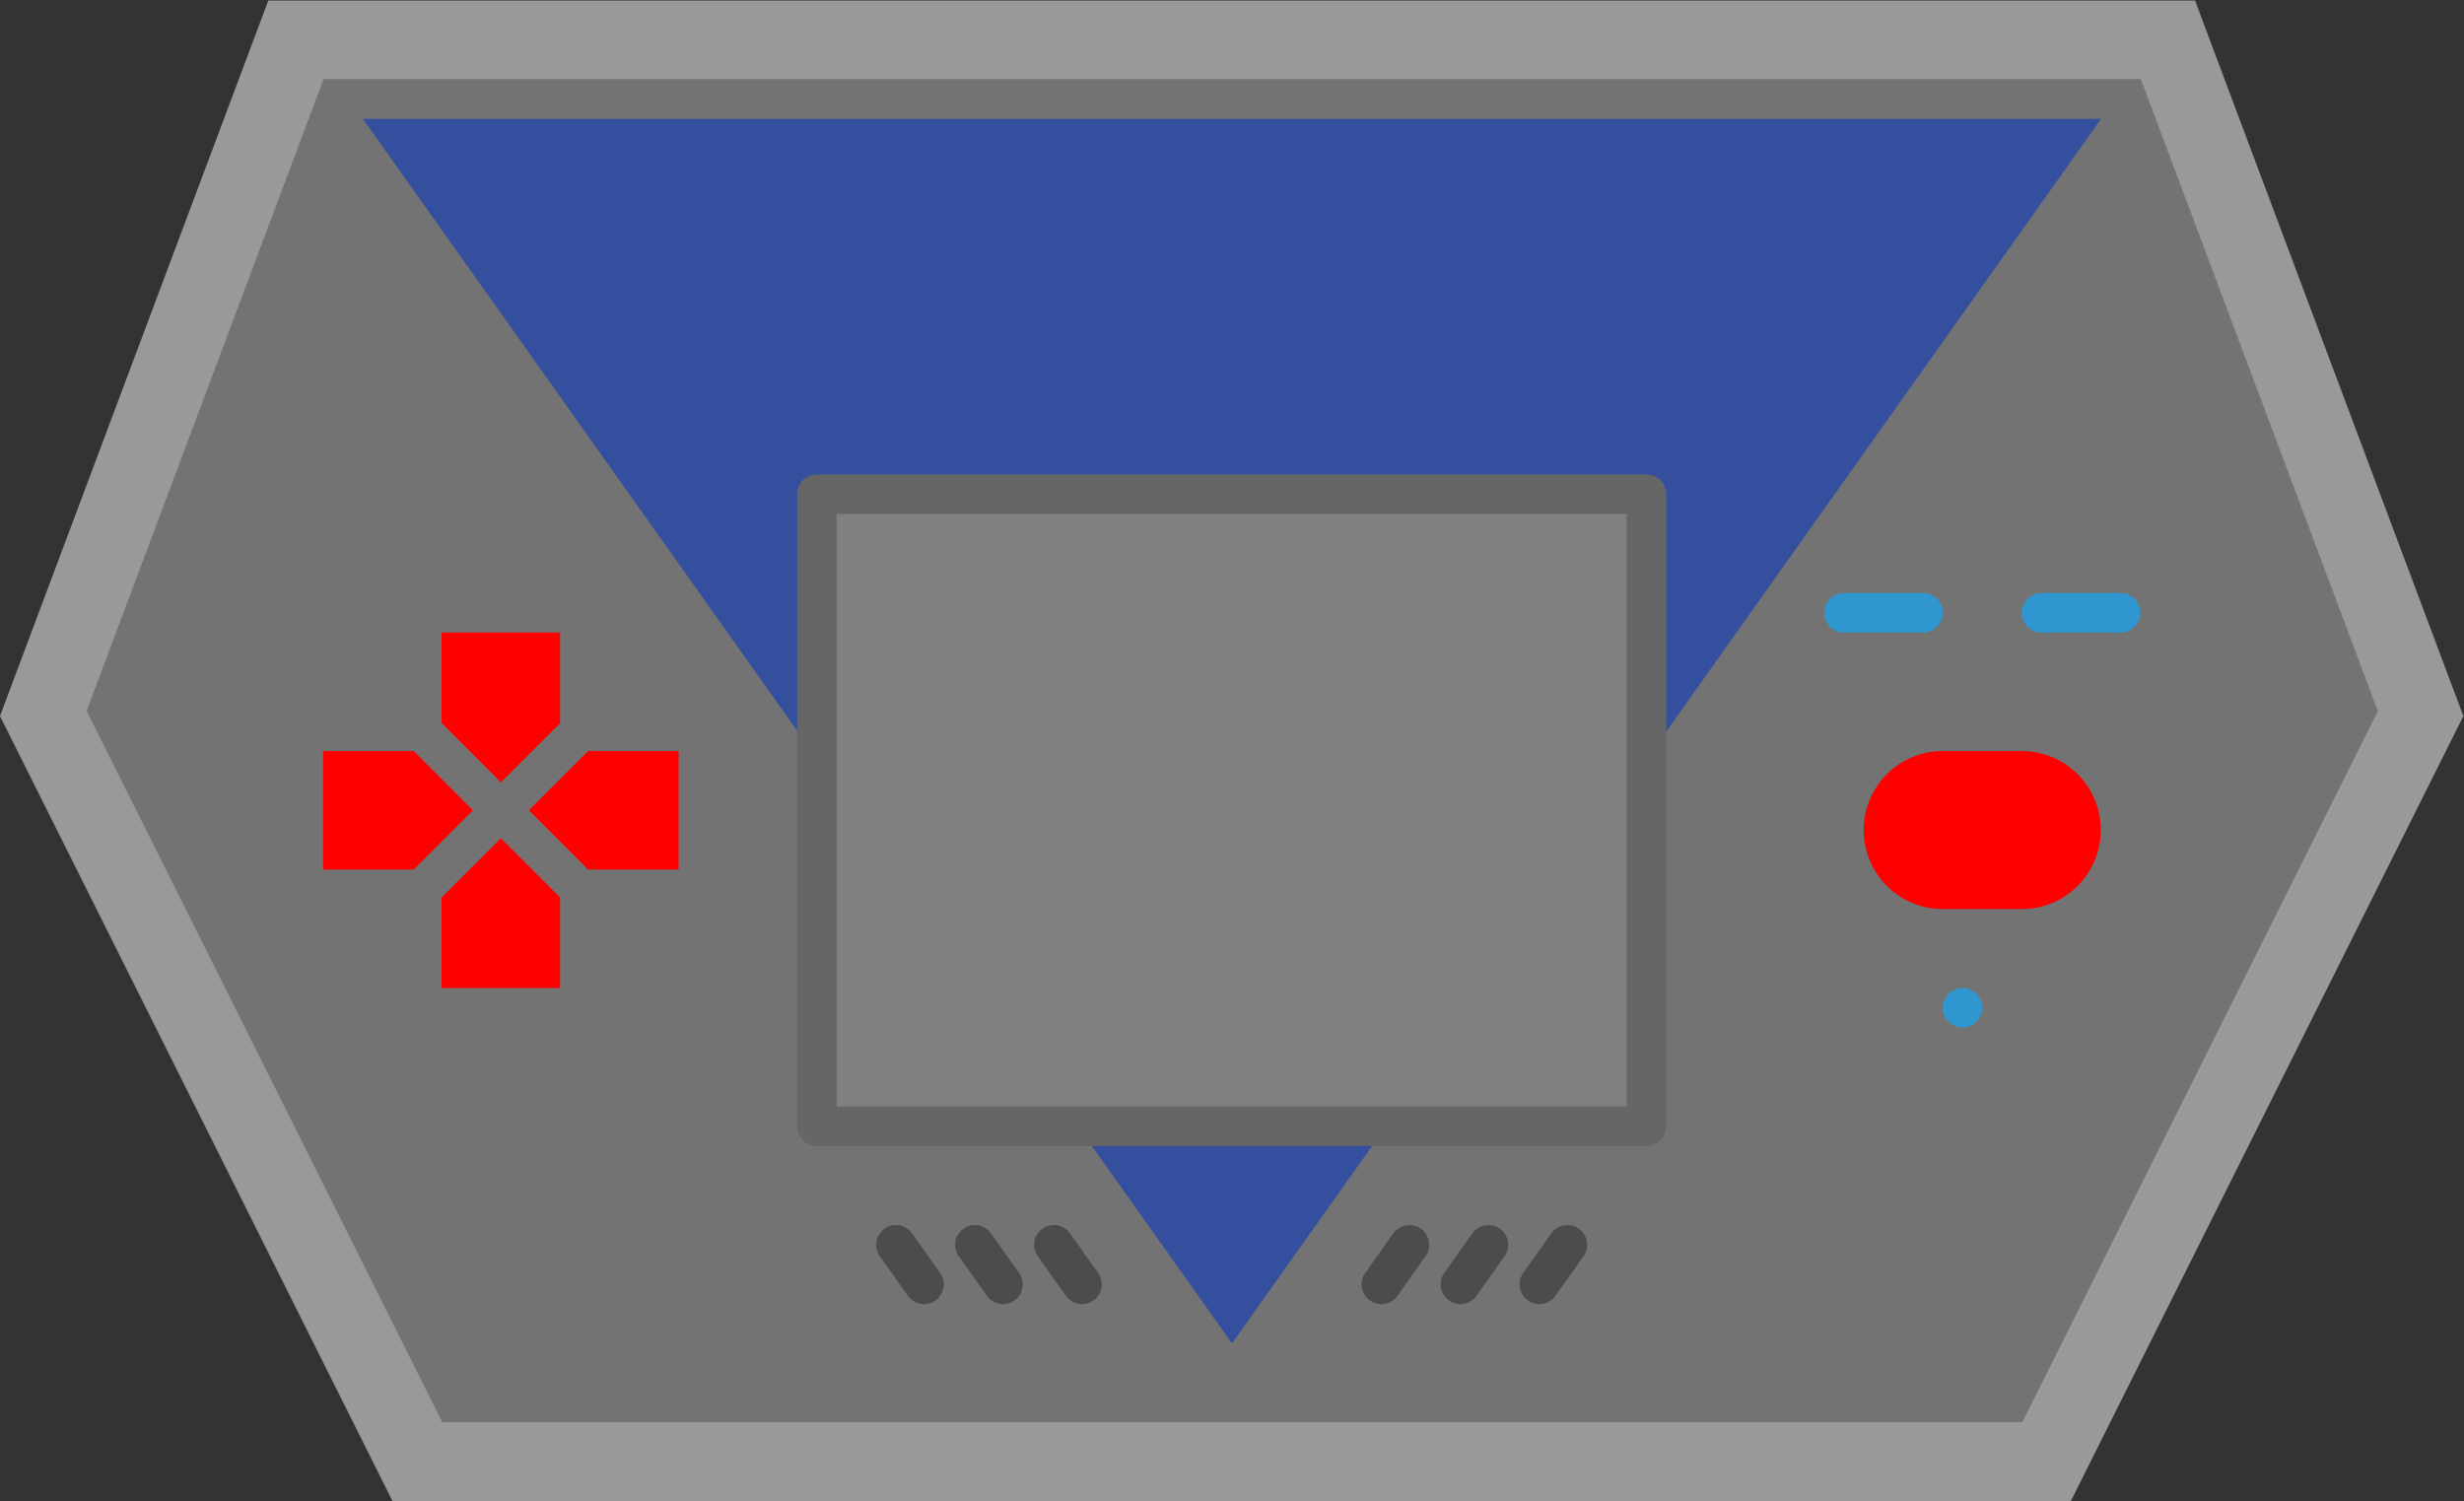 <svg xmlns="http://www.w3.org/2000/svg" xml:space="preserve" width="332.575" height="202.667" viewBox="0 0 332.575 202.667"><rect x="0" y="0" width="332.575" height="202.667" fill="#333333" stroke="none"/><defs><clipPath id="a" clipPathUnits="userSpaceOnUse"><path d="M0 256h256V0H0Z"/></clipPath><clipPath id="b" clipPathUnits="userSpaceOnUse"><path d="M3.284 204h249.432V52H3.284Z"/></clipPath><clipPath id="c" clipPathUnits="userSpaceOnUse"><path d="M0 256h256V0H0Z"/></clipPath></defs><g clip-path="url(#a)" transform="matrix(1.333 0 0 -1.333 -4.38 272)"><g clip-path="url(#b)" style="opacity:.5"><path d="M0 0h-195.088l-1.947-5.191-24-64-1.224-3.267 1.56-3.12 36-72 2.211-4.422H-12.6l2.211 4.422 36 72 1.561 3.12-1.226 3.267-24 64z" style="fill:#fff;fill-opacity:1;fill-rule:nonzero;stroke:none" transform="translate(225.544 204)"/></g></g><path d="M0 0h-184l-24-64 36-72h160l36 72z" style="fill:#737373;fill-opacity:1;fill-rule:nonzero;stroke:none" transform="matrix(1.333 0 0 -1.333 288.953 10.667)"/><path d="m0 0 88 124H-88Z" style="fill:#354f9f;fill-opacity:1;fill-rule:nonzero;stroke:none" transform="matrix(1.333 0 0 -1.333 166.287 181.333)"/><g clip-path="url(#c)" transform="matrix(1.333 0 0 -1.333 -4.38 272)"><path d="M0 0h-84a2 2 0 0 0-2 2v64a2 2 0 0 0 2 2H0a2 2 0 0 0 2-2V2a2 2 0 0 0-2-2" style="fill:#666;fill-opacity:1;fill-rule:nonzero;stroke:none" transform="translate(170 88)"/><path d="M168 92H88v60h80z" style="fill:gray;fill-opacity:1;fill-rule:nonzero;stroke:none"/><path d="M0 0h-8a8 8 0 0 0 0 16h8A8 8 0 0 0 0 0" style="fill:red;fill-opacity:1;fill-rule:nonzero;stroke:none" transform="translate(208 112)"/><path d="M0 0h-8a2 2 0 0 0 0 4h8a2 2 0 0 0 0-4" style="fill:#3096cf;fill-opacity:1;fill-rule:nonzero;stroke:none" transform="translate(198 140)"/><path d="M0 0h-8a2 2 0 0 0 0 4h8a2 2 0 0 0 0-4" style="fill:#3096cf;fill-opacity:1;fill-rule:nonzero;stroke:none" transform="translate(218 140)"/><path d="m0 0-2.838 3.999a2 2 0 0 1-1.631.843c-1.625 0-2.572-1.833-1.632-3.158l2.839-3.999a2 2 0 0 1 1.631-.843C-.007-3.158.94-1.325 0 0" style="fill:#4c4c4c;fill-opacity:1;fill-rule:nonzero;stroke:none" transform="translate(114.473 75.158)"/><path d="m0 0-2.838 3.999a2 2 0 0 1-1.631.843c-1.625 0-2.572-1.833-1.632-3.158l2.839-3.999a2 2 0 0 1 1.631-.843C-.007-3.158.94-1.325 0 0" style="fill:#4c4c4c;fill-opacity:1;fill-rule:nonzero;stroke:none" transform="translate(106.473 75.158)"/><path d="m0 0-2.838 3.999a2 2 0 0 1-1.631.843c-1.625 0-2.572-1.833-1.632-3.158l2.839-3.999a2 2 0 0 1 1.631-.843C-.007-3.158.94-1.325 0 0" style="fill:#4c4c4c;fill-opacity:1;fill-rule:nonzero;stroke:none" transform="translate(98.473 75.158)"/><path d="m0 0-2.839-3.999a2 2 0 0 0-1.631-.843c-1.624 0-2.571 1.833-1.632 3.158l2.839 3.999a2 2 0 0 0 1.631.843C-.008 3.158.939 1.325 0 0" style="fill:#4c4c4c;fill-opacity:1;fill-rule:nonzero;stroke:none" transform="translate(163.628 76.842)"/><path d="m0 0-2.839-3.999a2 2 0 0 0-1.631-.843c-1.624 0-2.571 1.833-1.632 3.158l2.839 3.999a2 2 0 0 0 1.631.843C-.008 3.158.939 1.325 0 0" style="fill:#4c4c4c;fill-opacity:1;fill-rule:nonzero;stroke:none" transform="translate(155.628 76.842)"/><path d="m0 0-2.839-3.999a2 2 0 0 0-1.631-.843c-1.624 0-2.571 1.833-1.632 3.158l2.839 3.999a2 2 0 0 0 1.631.843C-.008 3.158.939 1.325 0 0" style="fill:#4c4c4c;fill-opacity:1;fill-rule:nonzero;stroke:none" transform="translate(147.628 76.842)"/><path d="m0 0-6 6h-9.172V-6H-6Z" style="fill:red;fill-opacity:1;fill-rule:nonzero;stroke:none" transform="translate(51.172 122)"/><path d="m0 0 6 6v9.172H-6V6Z" style="fill:red;fill-opacity:1;fill-rule:nonzero;stroke:none" transform="translate(54 124.828)"/><path d="m0 0-6-6v-9.172H6V-6Z" style="fill:red;fill-opacity:1;fill-rule:nonzero;stroke:none" transform="translate(54 119.172)"/><path d="m0 0-6-6 6-6h9.172V0Z" style="fill:red;fill-opacity:1;fill-rule:nonzero;stroke:none" transform="translate(62.828 128)"/><path d="M0 0a2 2 0 1 0-4.001.001A2 2 0 0 0 0 0" style="fill:#3096cf;fill-opacity:1;fill-rule:nonzero;stroke:none" transform="translate(204 102)"/></g></svg>